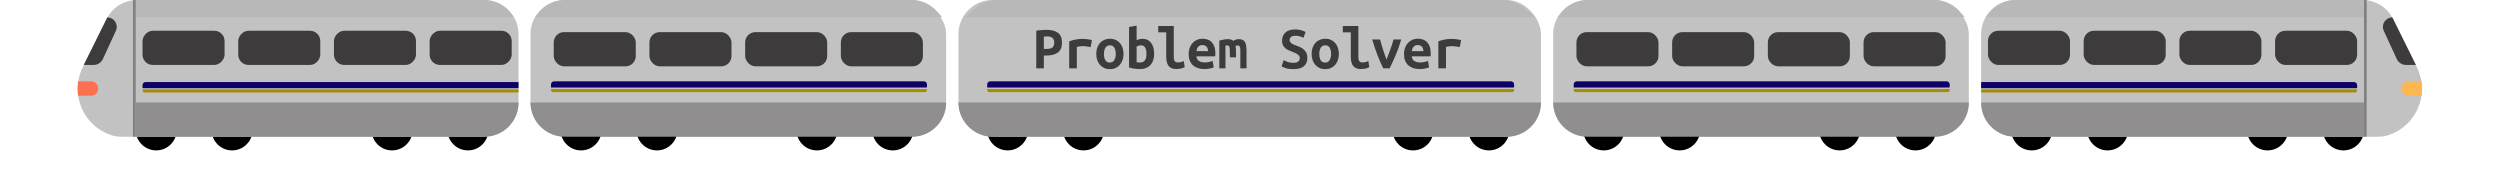 <svg width="3657" height="254" viewBox="0 0 3657 254" fill="none" xmlns="http://www.w3.org/2000/svg">
  <g id="16d2dffe">
    <g id="15bbcb00">
      <circle id="f55c449e" cx="2178" cy="190" r="30" fill="black"></circle>
      <circle id="83ad6b55" cx="2067" cy="190" r="30" fill="black"></circle>
    </g>
    <g id="502f8ded">
      <g id="ff28442d">
        <circle id="6c18fca2" cx="1585" cy="190" r="30" fill="black"></circle>
        <circle id="6572c04b" cx="1474" cy="190" r="30" fill="black"></circle>
      </g>
      <g id="9246f622">
        <rect id="887b7b21" x="776" width="608" height="200" rx="50" fill="#C2C2C2"></rect>
        <g id="a4363b1b">
          <circle id="d7b5c686" cx="1306" cy="190" r="30" fill="black"></circle>
          <circle id="98eb6309" cx="1195" cy="190" r="30" fill="black"></circle>
        </g>
        <g id="5096d967">
          <circle id="e22ff3eb" cx="961" cy="190" r="30" fill="black"></circle>
          <circle id="70c9066a" cx="850" cy="190" r="30" fill="black"></circle>
        </g>
        <path id="967ed443" d="M806 123.5C806 121.015 808.015 119 810.5 119H1351.5C1353.99 119 1356 121.015 1356 123.5V127C1356 127.552 1355.55 128 1355 128H806V123.5Z" fill="#0E0064"></path>
        <path id="e44fedb8" d="M806 130.25H1356V131.75C1356 133.407 1354.66 134.75 1353 134.75H809C807.343 134.75 806 133.407 806 131.75V130.25Z" fill="#A68C00"></path>
        <path id="9f7463c1" d="M788.825 18.005C798.324 6.597 812.402 0 827.248 0H1333.4C1347.77 0 1361.44 6.182 1370.93 16.969L1378 25H783L788.825 18.005Z" fill="#B8B8B8"></path>
        <path id="53c97bb9" d="M776 150H1384V150C1384 177.614 1361.61 200 1334 200H826C798.386 200 776 177.614 776 150V150Z" fill="#908E8E"></path>
        <g id="dbc9b81c">
          <rect id="af98e556" x="1230" y="47" width="120" height="50" rx="15" fill="#3D3B3B"></rect>
          <rect id="e7903eae" x="1090" y="47" width="120" height="50" rx="15" fill="#3D3B3B"></rect>
          <rect id="9c3af469" x="950" y="47" width="120" height="50" rx="15" fill="#3D3B3B"></rect>
          <rect id="42660e76" x="810" y="47" width="120" height="50" rx="15" fill="#3D3B3B"></rect>
        </g>
      </g>
      <g id="e16b858e">
        <g id="f34b3842">
          <circle id="06369e2f" cx="3428" cy="190" r="30" fill="black"></circle>
          <circle id="913ef78b" cx="3317" cy="190" r="30" fill="black"></circle>
        </g>
        <g id="2024367a">
          <circle id="dc1d4d9c" cx="3083" cy="190" r="30" fill="black"></circle>
          <circle id="c7ea774c" cx="2972" cy="190" r="30" fill="black"></circle>
        </g>
        <path id="0c9d0476" d="M3535.48 98.451C3554.55 137.124 3535.18 183.741 3494.32 197.512V197.512C3489.43 199.16 3484.3 200 3479.14 200L2948 200C2920.39 200 2898 177.614 2898 150V50C2898 22.386 2920.39 5.80439e-07 2948 1.29645e-06L3455.84 1.44643e-05C3474.88 1.49579e-05 3492.27 10.812 3500.69 27.888L3535.48 98.451Z" fill="#C2C2C2"></path>
        <path id="6b81feab" d="M2898 120H3443.5C3445.99 120 3448 122.015 3448 124.5V128C3448 128.552 3447.55 129 3447 129H2898V120Z" fill="#0E0064"></path>
        <path id="e816161f" d="M2898 130.75H3448V132.25C3448 133.907 3446.66 135.25 3445 135.25H2898V130.75Z" fill="#A68C00"></path>
        <path id="b58440d7" d="M2910.08 18.679C2919.57 6.869 2933.9 0 2949.05 0H3458V25H2905L2910.08 18.679Z" fill="#B8B8B8"></path>
        <line id="eb8c35ed" x1="3460" x2="3460" y2="200" stroke="#828181" stroke-width="4"></line>
        <path id="16ef30ff" d="M2898 150H3458V200H2948C2920.39 200 2898 177.614 2898 150V150Z" fill="#908E8E"></path>
        <path id="17272675" d="M3499.5 25.5L3534 95H3519.61C3513.75 95 3508.43 91.592 3505.98 86.273L3486.99 45.029C3482.79 35.906 3489.46 25.5 3499.5 25.5V25.5Z" fill="#3D3B3B"></path>
        <g id="cb6e1330">
          <rect id="b40ba8ac" x="3328" y="45" width="120" height="50" rx="15" fill="#3D3B3B"></rect>
          <rect id="4b3106f3" x="3188" y="45" width="120" height="50" rx="15" fill="#3D3B3B"></rect>
          <rect id="29976e85" x="3048" y="45" width="120" height="50" rx="15" fill="#3D3B3B"></rect>
          <rect id="d3f1f6f5" x="2908" y="45" width="120" height="50" rx="15" fill="#3D3B3B"></rect>
        </g>
        <g id="95f184d6" filter="url(#efd1a022)">
          <path d="M3513 129C3513 123.477 3517.48 119 3523 119H3542.42L3543 129.5L3542.42 140H3523C3517.48 140 3513 135.523 3513 130V129Z" fill="#FCB750"></path>
        </g>
      </g>
      <g id="bf755518">
        <g id="7dd29d8a">
          <circle id="996a72a3" cx="30" cy="30" r="30" transform="matrix(-1 0 0 1 258.5 160)" fill="black"></circle>
          <circle id="e5cdd593" cx="30" cy="30" r="30" transform="matrix(-1 0 0 1 369.5 160)" fill="black"></circle>
        </g>
        <g id="16bc1a11">
          <circle id="d7007b31" cx="30" cy="30" r="30" transform="matrix(-1 0 0 1 603.5 160)" fill="black"></circle>
          <circle id="782510a2" cx="30" cy="30" r="30" transform="matrix(-1 0 0 1 714.5 160)" fill="black"></circle>
        </g>
        <path id="2d6e231d" d="M121.02 98.451C101.95 137.124 121.32 183.741 162.181 197.512V197.512C167.071 199.16 172.196 200 177.356 200L708.5 200C736.114 200 758.5 177.614 758.5 150V50C758.5 22.386 736.114 5.80439e-07 708.5 1.29645e-06L200.658 1.44643e-05C181.62 1.49579e-05 164.233 10.812 155.814 27.888L121.02 98.451Z" fill="#C2C2C2"></path>
        <path id="f9d3309c" d="M758.5 120H213C210.515 120 208.5 122.015 208.5 124.5V128C208.5 128.552 208.948 129 209.5 129H758.5V120Z" fill="#0E0064"></path>
        <path id="efdad41b" d="M758.5 130.75H208.5V132.25C208.5 133.907 209.843 135.25 211.5 135.25H758.5V130.75Z" fill="#A68C00"></path>
        <path id="76d68b88" d="M746.42 18.679C736.93 6.869 722.596 0 707.446 0H198.5V25H751.5L746.42 18.679Z" fill="#B8B8B8"></path>
        <line id="af810cf9" y1="-2" x2="200" y2="-2" transform="matrix(0 1 1 0 198.5 0)" stroke="#828181" stroke-width="4"></line>
        <path id="07b538fb" d="M758.5 150H198.5V200H708.5C736.114 200 758.5 177.614 758.5 150V150Z" fill="#908E8E"></path>
        <path id="be8e710a" d="M157 25.5L122.5 95H136.893C142.749 95 148.069 91.592 150.518 86.273L169.508 45.029C173.709 35.906 167.044 25.5 157 25.5V25.5Z" fill="#3D3B3B"></path>
        <g id="25d1c5c9">
          <rect id="eab90661" width="120" height="50" rx="15" transform="matrix(-1 0 0 1 328.5 45)" fill="#3D3B3B"></rect>
          <rect id="432e1ac6" width="120" height="50" rx="15" transform="matrix(-1 0 0 1 468.5 45)" fill="#3D3B3B"></rect>
          <rect id="d7676513" width="120" height="50" rx="15" transform="matrix(-1 0 0 1 608.5 45)" fill="#3D3B3B"></rect>
          <rect id="1fedd779" width="120" height="50" rx="15" transform="matrix(-1 0 0 1 748.5 45)" fill="#3D3B3B"></rect>
        </g>
        <g id="32ad026e" filter="url(#c84b12b5)">
          <path d="M143.5 129C143.5 123.477 139.023 119 133.5 119H114.077L113.5 129.5L114.077 140H133.5C139.023 140 143.5 135.523 143.5 130V129Z" fill="#FC6F50"></path>
        </g>
      </g>
      <g id="c4bb4e07">
        <rect id="c01291b1" x="2272" width="608" height="200" rx="50" fill="#C2C2C2"></rect>
        <g id="17fc1ca8">
          <circle id="438d50d7" cx="2802" cy="190" r="30" fill="black"></circle>
          <circle id="32300c0c" cx="2691" cy="190" r="30" fill="black"></circle>
        </g>
        <g id="3485c19b">
          <circle id="91941b64" cx="2457" cy="190" r="30" fill="black"></circle>
          <circle id="76815005" cx="2346" cy="190" r="30" fill="black"></circle>
        </g>
        <path id="d35f217d" d="M2302 123.5C2302 121.015 2304.01 119 2306.5 119H2847.5C2849.99 119 2852 121.015 2852 123.5V127C2852 127.552 2851.55 128 2851 128H2302V123.5Z" fill="#0E0064"></path>
        <path id="95bb06ae" d="M2302 130.25H2852V131.75C2852 133.407 2850.66 134.75 2849 134.75H2305C2303.34 134.75 2302 133.407 2302 131.75V130.25Z" fill="#A68C00"></path>
        <path id="0bd53493" d="M2284.82 18.005C2294.32 6.597 2308.4 0 2323.25 0H2829.4C2843.77 0 2857.44 6.182 2866.93 16.969L2874 25H2279L2284.82 18.005Z" fill="#B8B8B8"></path>
        <path id="e2cc2897" d="M2272 150H2880V150C2880 177.614 2857.61 200 2830 200H2322C2294.39 200 2272 177.614 2272 150V150Z" fill="#908E8E"></path>
        <g id="3d3d5c86">
          <rect id="da10c558" x="2726" y="47" width="120" height="50" rx="15" fill="#3D3B3B"></rect>
          <rect id="68da9b00" x="2586" y="47" width="120" height="50" rx="15" fill="#3D3B3B"></rect>
          <rect id="23e6ba47" x="2446" y="47" width="120" height="50" rx="15" fill="#3D3B3B"></rect>
          <rect id="41c866d9" x="2306" y="47" width="120" height="50" rx="15" fill="#3D3B3B"></rect>
        </g>
      </g>
      <g id="bf588fba">
        <rect id="316db08f" x="1402" width="852.12" height="200" rx="50" fill="#C2C2C2"></rect>
        <path id="34f7a63e" d="M1444.05 123.5C1444.05 121.015 1446.06 119 1448.55 119H2210.38C2212.86 119 2214.88 121.015 2214.88 123.5V127C2214.88 127.552 2214.43 128 2213.88 128H1444.05V123.5Z" fill="#0E0064"></path>
        <path id="621f8ad3" d="M1444.05 130.25H2214.88V131.75C2214.88 133.407 2213.53 134.75 2211.88 134.75H1447.05C1445.39 134.75 1444.05 133.407 1444.05 131.75V130.25Z" fill="#A68C00"></path>
        <path id="8077a0a7" d="M1426.94 12.032C1436.01 4.268 1447.55 0 1459.48 0H2197.15C2208.62 0 2219.74 3.941 2228.64 11.162L2245.71 25H1411.81L1426.94 12.032Z" fill="#B8B8B8"></path>
        <path id="61ee4e1a" d="M1402 150H2254.12V150C2254.12 177.614 2231.73 200 2204.12 200H1452C1424.39 200 1402 177.614 1402 150V150Z" fill="#908E8E"></path>
      </g>
    </g>
    <path id="22f107ea" d="M1531.16 43.66C1538.24 43.66 1543.73 45.13 1547.63 48.07C1551.53 50.95 1553.48 55.69 1553.48 62.29C1553.48 68.95 1551.5 73.78 1547.54 76.78C1543.64 79.72 1538.09 81.19 1530.89 81.19H1526.93V100H1515.86V45.01C1516.94 44.77 1518.14 44.56 1519.46 44.38C1520.84 44.2 1522.22 44.08 1523.6 44.02C1524.98 43.9 1526.33 43.81 1527.65 43.75C1528.97 43.69 1530.14 43.66 1531.16 43.66ZM1532.42 53.29C1531.76 53.29 1530.83 53.32 1529.63 53.38C1528.49 53.38 1527.59 53.44 1526.93 53.56V71.56H1531.43C1534.97 71.56 1537.64 70.87 1539.44 69.49C1541.24 68.05 1542.14 65.62 1542.14 62.2C1542.14 58.96 1541.24 56.68 1539.44 55.36C1537.7 53.98 1535.36 53.29 1532.42 53.29ZM1595.33 68.95C1594.61 68.77 1593.74 68.59 1592.72 68.41C1591.76 68.23 1590.77 68.08 1589.75 67.96C1588.73 67.78 1587.74 67.66 1586.78 67.6C1585.82 67.54 1585.01 67.51 1584.35 67.51C1582.79 67.51 1581.26 67.6 1579.76 67.78C1578.26 67.9 1576.73 68.17 1575.17 68.59V100H1564.01V60.49C1566.95 59.41 1569.95 58.54 1573.01 57.88C1576.13 57.22 1579.76 56.89 1583.9 56.89C1584.5 56.89 1585.34 56.92 1586.42 56.98C1587.56 57.04 1588.76 57.16 1590.02 57.34C1591.28 57.46 1592.54 57.64 1593.8 57.88C1595.12 58.06 1596.29 58.33 1597.31 58.69L1595.33 68.95ZM1643.48 78.76C1643.48 82.12 1643 85.18 1642.04 87.94C1641.08 90.64 1639.73 92.98 1637.99 94.96C1636.25 96.94 1634.15 98.47 1631.69 99.55C1629.29 100.63 1626.59 101.17 1623.59 101.17C1620.59 101.17 1617.86 100.63 1615.4 99.55C1613 98.47 1610.9 96.94 1609.1 94.96C1607.36 92.98 1606.01 90.64 1605.05 87.94C1604.09 85.18 1603.61 82.12 1603.61 78.76C1603.61 75.46 1604.09 72.46 1605.05 69.76C1606.07 67 1607.45 64.66 1609.19 62.74C1610.99 60.76 1613.12 59.26 1615.58 58.24C1618.04 57.16 1620.71 56.62 1623.59 56.62C1626.53 56.62 1629.2 57.16 1631.6 58.24C1634.06 59.26 1636.16 60.76 1637.9 62.74C1639.7 64.66 1641.08 67 1642.04 69.76C1643 72.46 1643.48 75.46 1643.48 78.76ZM1614.86 78.85C1614.86 82.63 1615.52 85.69 1616.84 88.03C1618.22 90.37 1620.41 91.54 1623.41 91.54C1626.29 91.54 1628.45 90.37 1629.89 88.03C1631.39 85.69 1632.14 82.63 1632.14 78.85C1632.14 75.07 1631.45 72.04 1630.07 69.76C1628.75 67.42 1626.59 66.25 1623.59 66.25C1620.71 66.25 1618.52 67.42 1617.02 69.76C1615.58 72.04 1614.86 75.07 1614.86 78.85ZM1677.05 78.58C1677.05 74.62 1676.39 71.59 1675.07 69.49C1673.81 67.39 1671.86 66.34 1669.22 66.34C1668.02 66.34 1666.82 66.52 1665.62 66.88C1664.48 67.18 1663.49 67.57 1662.65 68.05V91C1663.49 91.18 1664.36 91.3 1665.26 91.36C1666.22 91.42 1667.03 91.45 1667.69 91.45C1670.57 91.45 1672.85 90.49 1674.53 88.57C1676.21 86.59 1677.05 83.26 1677.05 78.58ZM1688.3 78.85C1688.3 82.21 1687.85 85.27 1686.95 88.03C1686.05 90.73 1684.73 93.04 1682.99 94.96C1681.25 96.88 1679.12 98.38 1676.6 99.46C1674.08 100.48 1671.2 100.99 1667.96 100.99C1665.08 100.99 1662.14 100.78 1659.14 100.36C1656.14 99.94 1653.62 99.4 1651.58 98.74V39.43L1662.65 37.54V58.69C1664.21 57.97 1665.71 57.49 1667.15 57.25C1668.59 56.95 1670.03 56.8 1671.47 56.8C1674.23 56.8 1676.66 57.34 1678.76 58.42C1680.86 59.44 1682.6 60.94 1683.98 62.92C1685.42 64.84 1686.5 67.15 1687.22 69.85C1687.94 72.55 1688.3 75.55 1688.3 78.85ZM1733.03 98.2C1732.85 98.32 1732.43 98.53 1731.77 98.83C1731.17 99.13 1730.36 99.46 1729.34 99.82C1728.32 100.12 1727.06 100.39 1725.56 100.63C1724.12 100.87 1722.47 100.99 1720.61 100.99C1715.51 100.99 1711.79 99.49 1709.45 96.49C1707.11 93.43 1705.94 88.99 1705.94 83.17V47.26H1694.24V38.08H1717.01V83.98C1717.01 86.86 1717.58 88.81 1718.72 89.83C1719.86 90.85 1721.3 91.36 1723.04 91.36C1725.26 91.36 1727.12 91.06 1728.62 90.46C1730.12 89.86 1731.11 89.47 1731.59 89.29L1733.03 98.2ZM1738.79 79.21C1738.79 75.49 1739.36 72.22 1740.5 69.4C1741.64 66.58 1743.14 64.24 1745 62.38C1746.86 60.46 1748.99 59.02 1751.39 58.06C1753.79 57.1 1756.25 56.62 1758.77 56.62C1765.01 56.62 1769.75 58.48 1772.99 62.2C1776.23 65.86 1777.85 71.23 1777.85 78.31C1777.85 79.03 1777.82 79.78 1777.76 80.56C1777.76 81.34 1777.73 81.97 1777.67 82.45H1750.22C1750.22 85.21 1751.36 87.4 1753.64 89.02C1755.92 90.58 1758.86 91.36 1762.46 91.36C1764.68 91.36 1766.78 91.12 1768.76 90.64C1770.8 90.16 1772.51 89.68 1773.89 89.2L1775.42 98.65C1773.5 99.31 1771.46 99.85 1769.3 100.27C1767.14 100.75 1764.71 100.99 1762.01 100.99C1758.41 100.99 1755.17 100.54 1752.29 99.64C1749.47 98.68 1747.04 97.3 1745 95.5C1743.02 93.64 1741.49 91.36 1740.41 88.66C1739.33 85.96 1738.79 82.81 1738.79 79.21ZM1767.14 74.8C1767.14 73.66 1766.99 72.58 1766.69 71.56C1766.39 70.48 1765.91 69.52 1765.25 68.68C1764.59 67.84 1763.75 67.18 1762.73 66.7C1761.71 66.16 1760.45 65.89 1758.95 65.89C1757.51 65.89 1756.25 66.13 1755.17 66.61C1754.15 67.09 1753.28 67.75 1752.56 68.59C1751.9 69.43 1751.36 70.39 1750.94 71.47C1750.58 72.55 1750.34 73.66 1750.22 74.8H1767.14ZM1811.87 57.25C1814.21 57.25 1816.13 57.61 1817.63 58.33C1819.13 59.05 1820.3 60.13 1821.14 61.57C1822.04 63.01 1822.64 64.84 1822.94 67.06C1823.24 69.22 1823.39 71.77 1823.39 74.71V100H1814.39V74.17C1814.39 72.49 1814.27 71.14 1814.03 70.12C1813.85 69.1 1813.58 68.32 1813.22 67.78C1812.92 67.24 1812.53 66.88 1812.05 66.7C1811.63 66.52 1811.18 66.43 1810.7 66.43C1810.16 66.43 1809.59 66.49 1808.99 66.61C1808.39 66.67 1807.85 66.82 1807.37 67.06C1807.55 68.2 1807.7 69.46 1807.82 70.84C1807.94 72.22 1808 73.75 1808 75.43V83.89H1799V74.17C1799 71.29 1798.7 69.28 1798.1 68.14C1797.56 67 1796.66 66.43 1795.4 66.43C1795.04 66.43 1794.59 66.46 1794.05 66.52C1793.57 66.58 1793.09 66.67 1792.61 66.79V100H1783.61V59.32C1785.95 58.66 1788.26 58.15 1790.54 57.79C1792.82 57.43 1794.83 57.25 1796.57 57.25C1798.13 57.25 1799.51 57.46 1800.71 57.88C1801.97 58.24 1803.05 58.87 1803.95 59.77C1804.97 59.11 1806.17 58.54 1807.55 58.06C1808.93 57.52 1810.37 57.25 1811.87 57.25ZM1891.88 91.9C1893.74 91.9 1895.27 91.72 1896.47 91.36C1897.73 90.94 1898.72 90.4 1899.44 89.74C1900.16 89.02 1900.64 88.24 1900.88 87.4C1901.18 86.5 1901.33 85.6 1901.33 84.7C1901.33 83.56 1901 82.54 1900.34 81.64C1899.68 80.74 1898.84 79.96 1897.82 79.3C1896.8 78.58 1895.66 77.95 1894.4 77.41C1893.14 76.81 1891.88 76.27 1890.62 75.79C1888.94 75.19 1887.2 74.5 1885.4 73.72C1883.6 72.94 1881.95 71.95 1880.45 70.75C1879.01 69.55 1877.81 68.08 1876.85 66.34C1875.89 64.54 1875.41 62.32 1875.41 59.68C1875.41 54.46 1877.09 50.38 1880.45 47.44C1883.87 44.5 1888.55 43.03 1894.49 43.03C1897.91 43.03 1900.88 43.42 1903.4 44.2C1905.98 44.98 1908.14 45.85 1909.88 46.81L1906.64 55.36C1905.14 54.52 1903.46 53.8 1901.6 53.2C1899.8 52.6 1897.7 52.3 1895.3 52.3C1889.42 52.3 1886.48 54.43 1886.48 58.69C1886.48 59.77 1886.78 60.73 1887.38 61.57C1887.98 62.35 1888.73 63.07 1889.63 63.73C1890.59 64.33 1891.64 64.87 1892.78 65.35C1893.98 65.83 1895.15 66.28 1896.29 66.7C1898.03 67.36 1899.83 68.11 1901.69 68.95C1903.61 69.73 1905.35 70.81 1906.91 72.19C1908.53 73.51 1909.85 75.19 1910.87 77.23C1911.89 79.21 1912.4 81.73 1912.4 84.79C1912.4 90.01 1910.69 94.06 1907.27 96.94C1903.91 99.76 1898.78 101.17 1891.88 101.17C1887.26 101.17 1883.57 100.69 1880.81 99.73C1878.05 98.71 1875.98 97.78 1874.6 96.94L1877.84 87.94C1879.46 88.9 1881.38 89.8 1883.6 90.64C1885.88 91.48 1888.64 91.9 1891.88 91.9ZM1958.48 78.76C1958.48 82.12 1958 85.18 1957.04 87.94C1956.08 90.64 1954.73 92.98 1952.99 94.96C1951.25 96.94 1949.15 98.47 1946.69 99.55C1944.29 100.63 1941.59 101.17 1938.59 101.17C1935.59 101.17 1932.86 100.63 1930.4 99.55C1928 98.47 1925.9 96.94 1924.1 94.96C1922.36 92.98 1921.01 90.64 1920.05 87.94C1919.09 85.18 1918.61 82.12 1918.61 78.76C1918.61 75.46 1919.09 72.46 1920.05 69.76C1921.07 67 1922.45 64.66 1924.19 62.74C1925.99 60.76 1928.12 59.26 1930.58 58.24C1933.04 57.16 1935.71 56.62 1938.59 56.62C1941.53 56.62 1944.2 57.16 1946.6 58.24C1949.06 59.26 1951.16 60.76 1952.9 62.74C1954.7 64.66 1956.08 67 1957.04 69.76C1958 72.46 1958.48 75.46 1958.48 78.76ZM1929.86 78.85C1929.86 82.63 1930.52 85.69 1931.84 88.03C1933.22 90.37 1935.41 91.54 1938.41 91.54C1941.29 91.54 1943.45 90.37 1944.89 88.03C1946.39 85.69 1947.14 82.63 1947.14 78.85C1947.14 75.07 1946.45 72.04 1945.07 69.76C1943.75 67.42 1941.59 66.25 1938.59 66.25C1935.71 66.25 1933.52 67.42 1932.02 69.76C1930.58 72.04 1929.86 75.07 1929.86 78.85ZM2003.03 98.2C2002.85 98.32 2002.43 98.53 2001.77 98.83C2001.17 99.13 2000.36 99.46 1999.34 99.82C1998.32 100.12 1997.06 100.39 1995.56 100.63C1994.12 100.87 1992.47 100.99 1990.61 100.99C1985.51 100.99 1981.79 99.49 1979.45 96.49C1977.11 93.43 1975.94 88.99 1975.94 83.17V47.26H1964.24V38.08H1987.01V83.98C1987.01 86.86 1987.58 88.81 1988.72 89.83C1989.86 90.85 1991.3 91.36 1993.04 91.36C1995.26 91.36 1997.12 91.06 1998.62 90.46C2000.12 89.86 2001.11 89.47 2001.59 89.29L2003.03 98.2ZM2023.46 100C2020.76 94.66 2018 88.42 2015.18 81.28C2012.42 74.08 2009.78 66.22 2007.26 57.7H2018.87C2019.41 59.98 2020.04 62.41 2020.76 64.99C2021.54 67.57 2022.35 70.18 2023.19 72.82C2024.03 75.4 2024.87 77.92 2025.71 80.38C2026.61 82.84 2027.45 85.09 2028.23 87.13C2029.01 85.09 2029.88 82.84 2030.84 80.38C2031.8 77.92 2032.73 75.4 2033.63 72.82C2034.59 70.18 2035.49 67.57 2036.33 64.99C2037.23 62.41 2037.95 59.98 2038.49 57.7H2049.74C2047.22 66.22 2044.43 74.08 2041.37 81.28C2038.31 88.42 2035.43 94.66 2032.73 100H2023.46ZM2053.79 79.21C2053.79 75.49 2054.36 72.22 2055.5 69.4C2056.64 66.58 2058.14 64.24 2060 62.38C2061.86 60.46 2063.99 59.02 2066.39 58.06C2068.79 57.1 2071.25 56.62 2073.77 56.62C2080.01 56.62 2084.75 58.48 2087.99 62.2C2091.23 65.86 2092.85 71.23 2092.85 78.31C2092.85 79.03 2092.82 79.78 2092.76 80.56C2092.76 81.34 2092.73 81.97 2092.67 82.45H2065.22C2065.22 85.21 2066.36 87.4 2068.64 89.02C2070.92 90.58 2073.86 91.36 2077.46 91.36C2079.68 91.36 2081.78 91.12 2083.76 90.64C2085.8 90.16 2087.51 89.68 2088.89 89.2L2090.42 98.65C2088.5 99.31 2086.46 99.85 2084.3 100.27C2082.14 100.75 2079.71 100.99 2077.01 100.99C2073.41 100.99 2070.17 100.54 2067.29 99.64C2064.47 98.68 2062.04 97.3 2060 95.5C2058.02 93.64 2056.49 91.36 2055.41 88.66C2054.33 85.96 2053.79 82.81 2053.79 79.21ZM2082.14 74.8C2082.14 73.66 2081.99 72.58 2081.69 71.56C2081.39 70.48 2080.91 69.52 2080.25 68.68C2079.59 67.84 2078.75 67.18 2077.73 66.7C2076.71 66.16 2075.45 65.89 2073.95 65.89C2072.51 65.89 2071.25 66.13 2070.17 66.61C2069.15 67.09 2068.28 67.75 2067.56 68.59C2066.9 69.43 2066.36 70.39 2065.94 71.47C2065.58 72.55 2065.34 73.66 2065.22 74.8H2082.14ZM2135.33 68.95C2134.61 68.77 2133.74 68.59 2132.72 68.41C2131.76 68.23 2130.77 68.08 2129.75 67.96C2128.73 67.78 2127.74 67.66 2126.78 67.6C2125.82 67.54 2125.01 67.51 2124.35 67.51C2122.79 67.51 2121.26 67.6 2119.76 67.78C2118.26 67.9 2116.73 68.17 2115.17 68.59V100H2104.01V60.49C2106.95 59.41 2109.95 58.54 2113.01 57.88C2116.13 57.22 2119.76 56.89 2123.9 56.89C2124.5 56.89 2125.34 56.92 2126.42 56.98C2127.56 57.04 2128.76 57.16 2130.02 57.34C2131.28 57.46 2132.54 57.64 2133.8 57.88C2135.12 58.06 2136.29 58.33 2137.31 58.69L2135.33 68.95Z" fill="#3D3B3B"></path>
  </g>
  <defs>
    <filter id="efd1a022" x="3399.6" y="5.6" width="256.8" height="247.8" filterUnits="userSpaceOnUse" color-interpolation-filters="sRGB">
      <feFlood flood-opacity="0" result="BackgroundImageFix"></feFlood>
      <feColorMatrix in="SourceAlpha" type="matrix" values="0 0 0 0 0 0 0 0 0 0 0 0 0 0 0 0 0 0 127 0" result="hardAlpha"></feColorMatrix>
      <feOffset></feOffset>
      <feGaussianBlur stdDeviation="1.35"></feGaussianBlur>
      <feColorMatrix type="matrix" values="0 0 0 0 0.996 0 0 0 0 0.843 0 0 0 0 0.612 0 0 0 1 0"></feColorMatrix>
      <feBlend mode="normal" in2="BackgroundImageFix" result="effect1_dropShadow_17_371"></feBlend>
      <feColorMatrix in="SourceAlpha" type="matrix" values="0 0 0 0 0 0 0 0 0 0 0 0 0 0 0 0 0 0 127 0" result="hardAlpha"></feColorMatrix>
      <feOffset></feOffset>
      <feGaussianBlur stdDeviation="2.7"></feGaussianBlur>
      <feColorMatrix type="matrix" values="0 0 0 0 0.996 0 0 0 0 0.843 0 0 0 0 0.612 0 0 0 1 0"></feColorMatrix>
      <feBlend mode="normal" in2="effect1_dropShadow_17_371" result="effect2_dropShadow_17_371"></feBlend>
      <feColorMatrix in="SourceAlpha" type="matrix" values="0 0 0 0 0 0 0 0 0 0 0 0 0 0 0 0 0 0 127 0" result="hardAlpha"></feColorMatrix>
      <feOffset></feOffset>
      <feGaussianBlur stdDeviation="9.45"></feGaussianBlur>
      <feColorMatrix type="matrix" values="0 0 0 0 0.996 0 0 0 0 0.843 0 0 0 0 0.612 0 0 0 1 0"></feColorMatrix>
      <feBlend mode="normal" in2="effect2_dropShadow_17_371" result="effect3_dropShadow_17_371"></feBlend>
      <feColorMatrix in="SourceAlpha" type="matrix" values="0 0 0 0 0 0 0 0 0 0 0 0 0 0 0 0 0 0 127 0" result="hardAlpha"></feColorMatrix>
      <feOffset></feOffset>
      <feGaussianBlur stdDeviation="18.9"></feGaussianBlur>
      <feColorMatrix type="matrix" values="0 0 0 0 0.996 0 0 0 0 0.843 0 0 0 0 0.612 0 0 0 1 0"></feColorMatrix>
      <feBlend mode="normal" in2="effect3_dropShadow_17_371" result="effect4_dropShadow_17_371"></feBlend>
      <feColorMatrix in="SourceAlpha" type="matrix" values="0 0 0 0 0 0 0 0 0 0 0 0 0 0 0 0 0 0 127 0" result="hardAlpha"></feColorMatrix>
      <feOffset></feOffset>
      <feGaussianBlur stdDeviation="32.4"></feGaussianBlur>
      <feColorMatrix type="matrix" values="0 0 0 0 0.996 0 0 0 0 0.843 0 0 0 0 0.612 0 0 0 1 0"></feColorMatrix>
      <feBlend mode="normal" in2="effect4_dropShadow_17_371" result="effect5_dropShadow_17_371"></feBlend>
      <feColorMatrix in="SourceAlpha" type="matrix" values="0 0 0 0 0 0 0 0 0 0 0 0 0 0 0 0 0 0 127 0" result="hardAlpha"></feColorMatrix>
      <feOffset></feOffset>
      <feGaussianBlur stdDeviation="56.7"></feGaussianBlur>
      <feColorMatrix type="matrix" values="0 0 0 0 0.996 0 0 0 0 0.843 0 0 0 0 0.612 0 0 0 1 0"></feColorMatrix>
      <feBlend mode="normal" in2="effect5_dropShadow_17_371" result="effect6_dropShadow_17_371"></feBlend>
      <feBlend mode="normal" in="SourceGraphic" in2="effect6_dropShadow_17_371" result="shape"></feBlend>
    </filter>
    <filter id="c84b12b5" x="0.1" y="5.6" width="256.8" height="247.8" filterUnits="userSpaceOnUse" color-interpolation-filters="sRGB">
      <feFlood flood-opacity="0" result="BackgroundImageFix"></feFlood>
      <feColorMatrix in="SourceAlpha" type="matrix" values="0 0 0 0 0 0 0 0 0 0 0 0 0 0 0 0 0 0 127 0" result="hardAlpha"></feColorMatrix>
      <feOffset></feOffset>
      <feGaussianBlur stdDeviation="1.35"></feGaussianBlur>
      <feColorMatrix type="matrix" values="0 0 0 0 0.988 0 0 0 0 0.435 0 0 0 0 0.314 0 0 0 1 0"></feColorMatrix>
      <feBlend mode="normal" in2="BackgroundImageFix" result="effect1_dropShadow_17_371"></feBlend>
      <feColorMatrix in="SourceAlpha" type="matrix" values="0 0 0 0 0 0 0 0 0 0 0 0 0 0 0 0 0 0 127 0" result="hardAlpha"></feColorMatrix>
      <feOffset></feOffset>
      <feGaussianBlur stdDeviation="2.7"></feGaussianBlur>
      <feColorMatrix type="matrix" values="0 0 0 0 0.988 0 0 0 0 0.435 0 0 0 0 0.314 0 0 0 1 0"></feColorMatrix>
      <feBlend mode="normal" in2="effect1_dropShadow_17_371" result="effect2_dropShadow_17_371"></feBlend>
      <feColorMatrix in="SourceAlpha" type="matrix" values="0 0 0 0 0 0 0 0 0 0 0 0 0 0 0 0 0 0 127 0" result="hardAlpha"></feColorMatrix>
      <feOffset></feOffset>
      <feGaussianBlur stdDeviation="9.45"></feGaussianBlur>
      <feColorMatrix type="matrix" values="0 0 0 0 0.988 0 0 0 0 0.435 0 0 0 0 0.314 0 0 0 1 0"></feColorMatrix>
      <feBlend mode="normal" in2="effect2_dropShadow_17_371" result="effect3_dropShadow_17_371"></feBlend>
      <feColorMatrix in="SourceAlpha" type="matrix" values="0 0 0 0 0 0 0 0 0 0 0 0 0 0 0 0 0 0 127 0" result="hardAlpha"></feColorMatrix>
      <feOffset></feOffset>
      <feGaussianBlur stdDeviation="18.9"></feGaussianBlur>
      <feColorMatrix type="matrix" values="0 0 0 0 0.988 0 0 0 0 0.435 0 0 0 0 0.314 0 0 0 1 0"></feColorMatrix>
      <feBlend mode="normal" in2="effect3_dropShadow_17_371" result="effect4_dropShadow_17_371"></feBlend>
      <feColorMatrix in="SourceAlpha" type="matrix" values="0 0 0 0 0 0 0 0 0 0 0 0 0 0 0 0 0 0 127 0" result="hardAlpha"></feColorMatrix>
      <feOffset></feOffset>
      <feGaussianBlur stdDeviation="32.4"></feGaussianBlur>
      <feColorMatrix type="matrix" values="0 0 0 0 0.988 0 0 0 0 0.435 0 0 0 0 0.314 0 0 0 1 0"></feColorMatrix>
      <feBlend mode="normal" in2="effect4_dropShadow_17_371" result="effect5_dropShadow_17_371"></feBlend>
      <feColorMatrix in="SourceAlpha" type="matrix" values="0 0 0 0 0 0 0 0 0 0 0 0 0 0 0 0 0 0 127 0" result="hardAlpha"></feColorMatrix>
      <feOffset></feOffset>
      <feGaussianBlur stdDeviation="56.7"></feGaussianBlur>
      <feColorMatrix type="matrix" values="0 0 0 0 0.988 0 0 0 0 0.435 0 0 0 0 0.314 0 0 0 1 0"></feColorMatrix>
      <feBlend mode="normal" in2="effect5_dropShadow_17_371" result="effect6_dropShadow_17_371"></feBlend>
      <feBlend mode="normal" in="SourceGraphic" in2="effect6_dropShadow_17_371" result="shape"></feBlend>
    </filter>
  </defs>
</svg>
